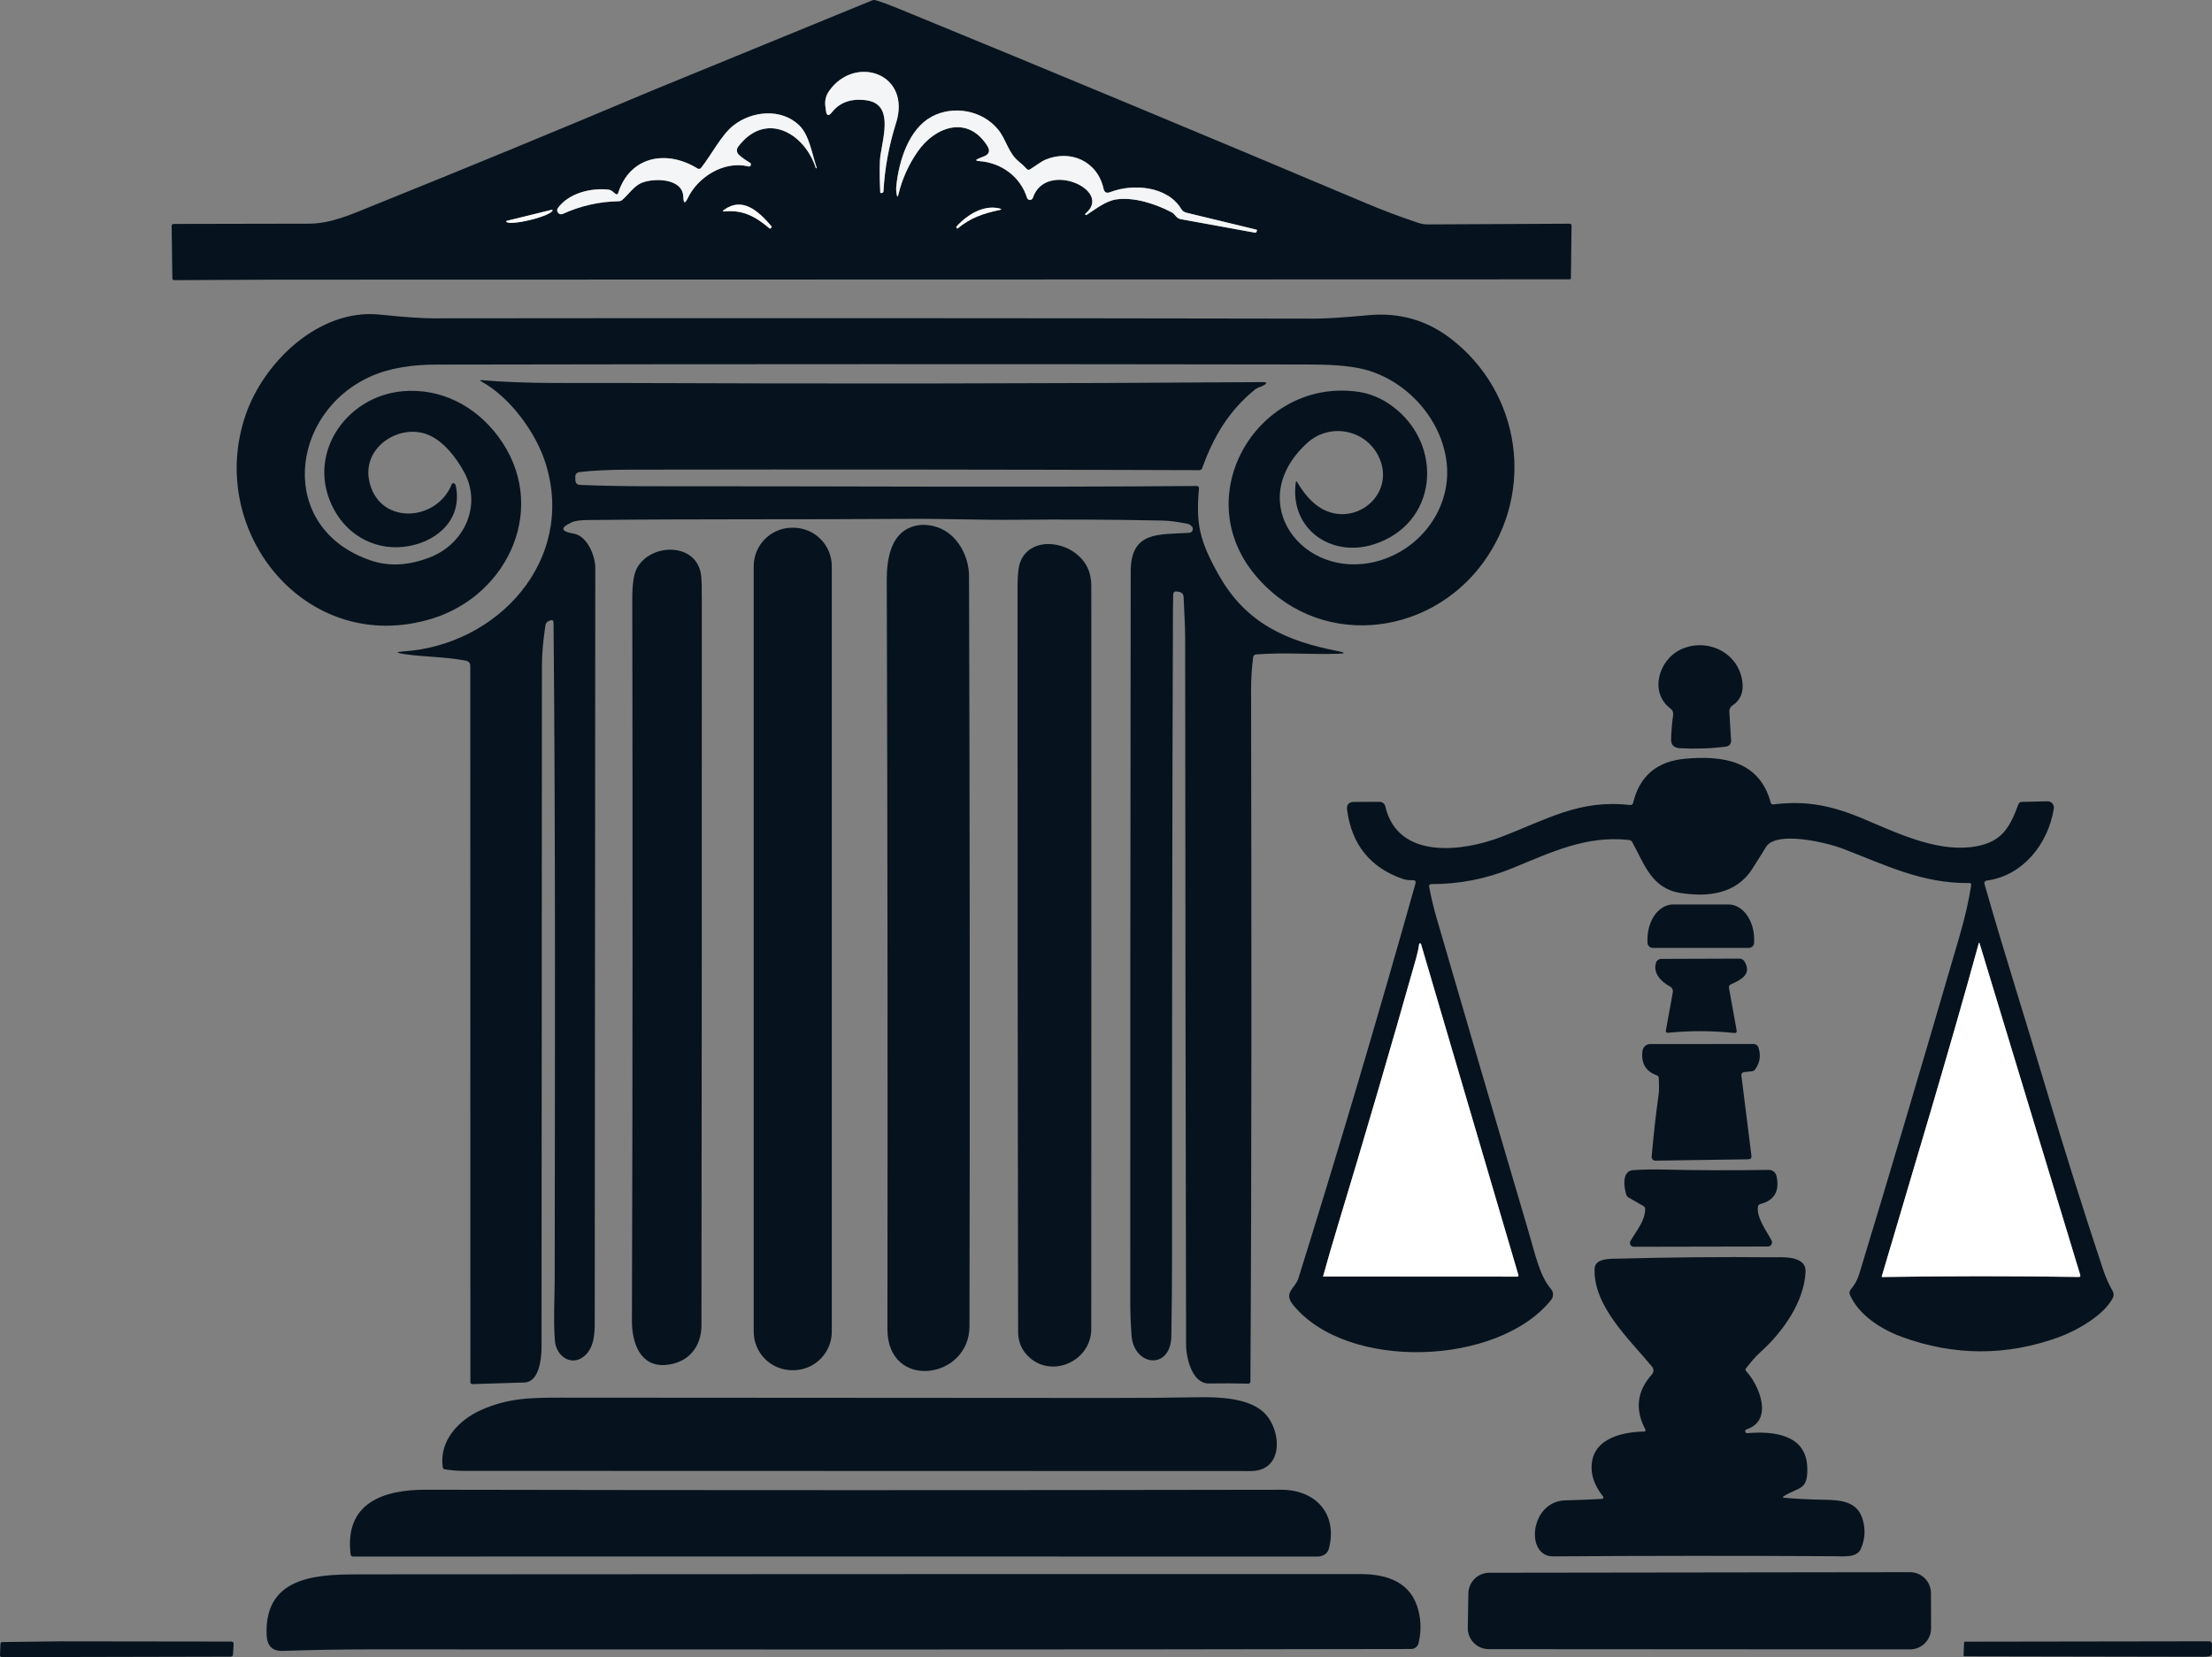 <?xml version="1.0" encoding="utf-8"?>
<!-- Generator: Adobe Illustrator 28.0.0, SVG Export Plug-In . SVG Version: 6.00 Build 0)  -->
<svg version="1.0" id="katman_1" xmlns="http://www.w3.org/2000/svg" xmlns:xlink="http://www.w3.org/1999/xlink" x="0px" y="0px"
	 viewBox="0 0 600 449.54" style="enable-background:new 0 0 600 449.54;" xml:space="preserve">
<rect x="0" y="0" width="600" height="449.54" fill="#808080" stroke="none"/>
<style type="text/css">
	.st0{fill:#06131E;}
	.st1{fill:#F3F5F6;}
	.st2{fill:#FFFFFF;}
</style>
<path class="st0" d="M74.54,75.87L47.24,76c-0.27,0-0.49-0.21-0.49-0.48l-0.19-14.2c0-0.38,0.19-0.57,0.57-0.57
	c12.23-0.02,24.43-0.04,36.6-0.07c6.09-0.01,11.49-2.5,17-4.72c25.39-10.22,50.75-20.68,76.1-31.37l59.73-24.48
	c0.32-0.13,0.67-0.14,0.99-0.04c1.67,0.51,3.59,1.21,5.78,2.1c42.3,17.36,84.51,34.93,126.64,52.72c5.24,2.21,10.2,4.08,14.88,5.61
	c0.79,0.26,1.63,0.39,2.46,0.38l38.41-0.19c0.38,0,0.57,0.19,0.56,0.58l-0.17,14.19c0,0.18-0.15,0.32-0.33,0.32L74.54,75.87z
	 M239.64,51.91c0.34-6.27,1.47-12.42,3.38-18.43c4.35-13.64-11.16-18.72-18.11-8.82c-0.89,1.26-1.23,2.65-1.03,4.18l0.16,1.2
	c0.19,1.41,0.72,1.56,1.6,0.44c2.15-2.74,5.27-3.83,9.34-3.28c7.23,0.99,4.72,9.26,3.85,14.9c-0.27,1.73-0.29,5.11-0.07,10.13
	c0.01,0.11,0.06,0.15,0.17,0.14l0.29-0.03C239.45,52.32,239.63,52.13,239.64,51.91z M278.51,45.83c-0.65-0.71-1.35-1.36-2.1-1.96
	c-2.94-2.35-3.45-6.01-5.68-8.73c-4.29-5.26-12.18-6.65-18.04-3.47c-6.17,3.35-8.83,11.89-9.55,18.62c-0.1,0.95-0.06,1.81,0.11,2.58
	c0.13,0.61,0.26,0.61,0.41,0.01c1.01-4.23,2.75-8.14,5.22-11.71c4.76-6.89,13.66-10,18.94-1.57c0.82,1.31,0.51,2.25-0.92,2.82
	l-1.39,0.56c-0.99,0.4-0.95,0.64,0.11,0.72c6.19,0.46,11.23,4.4,12.95,9.95c0.24,0.78,1.34,0.78,1.6,0.01
	c3.43-10.28,21.92-2.08,14.28,4.26c-0.11,0.09-0.13,0.2-0.04,0.32v0.01c0.09,0.12,0.19,0.14,0.32,0.06c2.49-1.61,5.16-3.77,8.02-4.2
	c4.87-0.73,10.77,1.23,15.04,3.48c1.19,0.63,1.08,1.62,2.64,1.9c6.65,1.21,13.28,2.42,19.91,3.62c0.3,0.05,0.48-0.07,0.54-0.36
	l0.06-0.26c0.02-0.09-0.02-0.15-0.11-0.18l-19.07-4.62c-0.56-0.14-1.05-0.5-1.35-1c-3.77-6.25-13.17-6.95-19.31-4.55
	c-0.95,0.37-1.54,0.05-1.76-0.94c-1.67-7.48-8.92-10.66-15.66-7.92c-1.4,0.57-2.86,1.83-4.33,2.68
	C279.04,46.14,278.76,46.1,278.51,45.83z M166.93,52.56l-0.9-0.71c-0.28-0.22-0.6-0.35-0.95-0.4c-4.72-0.53-10.72,0.89-13.74,4.96
	c-0.66,0.89,0.3,2.08,1.31,1.62c4.81-2.19,9.88-3.34,15.2-3.44c0.35-0.01,0.65-0.12,0.92-0.35c1.8-1.56,3.15-3.72,5.2-4.6
	c3.16-1.37,11.24-1.44,11.38,3.78c0.05,1.8,0.45,1.91,1.2,0.34c2.68-5.63,9.71-10.26,16.46-8.61c0.33,0.08,0.54-0.04,0.64-0.35
	c0.09-0.29,0-0.52-0.27-0.68c-1.22-0.73-2.21-1.43-2.96-2.12c-0.63-0.57-0.71-1.53-0.2-2.2c7.44-9.85,18.02-3.71,21.06,5.77
	c0.02,0.08,0.07,0.11,0.16,0.08l0,0c0.08-0.03,0.11-0.08,0.08-0.16c-1.27-3.75-1.99-8.79-4.7-11.45
	c-4.83-4.74-12.85-4.02-17.95,0.05c-3.19,2.54-5.81,7.78-8.71,11.47c-0.22,0.28-0.63,0.35-0.94,0.16
	c-8.37-5.19-18.31-3.4-21.54,6.62C167.54,52.77,167.29,52.85,166.93,52.56z M196.47,57.35c5.05-0.46,8.41,1.34,12.26,4.61
	c0.1,0.09,0.2,0.08,0.29-0.02l0.21-0.2c0.12-0.12,0.12-0.24,0.01-0.37c-3.52-4.14-7.87-8.1-12.91-4.4
	C195.93,57.26,195.98,57.39,196.47,57.35z M259.74,61.99c3.43-2.86,7.04-4.13,11.32-5c0.67-0.14,0.68-0.29,0.01-0.45
	c-4.24-1-8.57,1.57-11.6,4.89c-0.11,0.13-0.11,0.25,0,0.37l0.18,0.19C259.68,62.02,259.71,62.02,259.74,61.99z M149.72,56.9
	l-12.33,3.03c-0.06,0.02-0.09,0.08-0.08,0.14l0.01,0.03c0.15,0.61,3.02,0.43,6.42-0.41l0.25-0.06c3.39-0.83,6.02-2.01,5.87-2.62
	v-0.03C149.84,56.93,149.78,56.89,149.72,56.9z"/>
<path class="st1" d="M239.64,51.91c-0.01,0.22-0.19,0.41-0.42,0.43l-0.29,0.03c-0.11,0.01-0.16-0.03-0.17-0.14
	c-0.22-5.02-0.2-8.4,0.07-10.13c0.87-5.64,3.38-13.91-3.85-14.9c-4.07-0.55-7.19,0.54-9.34,3.28c-0.88,1.12-1.41,0.97-1.6-0.44
	l-0.16-1.2c-0.2-1.53,0.14-2.92,1.03-4.18c6.95-9.9,22.46-4.82,18.11,8.82C241.11,39.49,239.98,45.64,239.64,51.91z"/>
<path class="st1" d="M279.35,45.96c1.47-0.85,2.93-2.11,4.33-2.68c6.74-2.74,13.99,0.44,15.66,7.92c0.22,0.99,0.81,1.31,1.76,0.94
	c6.14-2.4,15.54-1.7,19.31,4.55c0.3,0.5,0.79,0.86,1.35,1l19.07,4.62c0.09,0.03,0.13,0.09,0.11,0.18l-0.06,0.26
	c-0.06,0.29-0.24,0.41-0.54,0.36c-6.63-1.2-13.26-2.41-19.91-3.62c-1.56-0.28-1.45-1.27-2.64-1.9c-4.27-2.25-10.17-4.21-15.04-3.48
	c-2.86,0.43-5.53,2.59-8.02,4.2c-0.13,0.08-0.23,0.06-0.32-0.06v-0.01c-0.09-0.12-0.07-0.23,0.04-0.32
	c7.64-6.34-10.85-14.54-14.28-4.26c-0.26,0.77-1.36,0.77-1.6-0.01c-1.72-5.55-6.76-9.49-12.95-9.95c-1.06-0.08-1.1-0.32-0.11-0.72
	l1.39-0.56c1.43-0.57,1.74-1.51,0.92-2.82c-5.28-8.43-14.18-5.32-18.94,1.57c-2.47,3.57-4.21,7.48-5.22,11.71
	c-0.15,0.6-0.28,0.6-0.41-0.01c-0.17-0.77-0.21-1.63-0.11-2.58c0.72-6.73,3.38-15.27,9.55-18.62c5.86-3.18,13.75-1.79,18.04,3.47
	c2.23,2.72,2.74,6.38,5.68,8.73c0.75,0.6,1.45,1.25,2.1,1.96C278.76,46.1,279.04,46.14,279.35,45.96z"/>
<path class="st1" d="M167.68,52.34c3.23-10.02,13.17-11.81,21.54-6.62c0.31,0.19,0.72,0.12,0.94-0.16c2.9-3.69,5.52-8.93,8.71-11.47
	c5.1-4.07,13.12-4.79,17.95-0.05c2.71,2.66,3.43,7.7,4.7,11.45c0.03,0.08,0,0.13-0.08,0.16l0,0c-0.09,0.03-0.14,0-0.16-0.08
	c-3.04-9.48-13.62-15.62-21.06-5.77c-0.51,0.67-0.43,1.63,0.2,2.2c0.75,0.69,1.74,1.39,2.96,2.12c0.27,0.16,0.36,0.39,0.27,0.68
	c-0.1,0.31-0.31,0.43-0.64,0.35c-6.75-1.65-13.78,2.98-16.46,8.61c-0.75,1.57-1.15,1.46-1.2-0.34c-0.14-5.22-8.22-5.15-11.38-3.78
	c-2.05,0.88-3.4,3.04-5.2,4.6c-0.27,0.23-0.57,0.34-0.92,0.35c-5.32,0.1-10.39,1.25-15.2,3.44c-1.01,0.46-1.97-0.73-1.31-1.62
	c3.02-4.07,9.02-5.49,13.74-4.96c0.35,0.05,0.67,0.18,0.95,0.4l0.9,0.71C167.29,52.85,167.54,52.77,167.68,52.34z"/>
<path class="st2" d="M208.73,61.96c-3.85-3.27-7.21-5.07-12.26-4.61c-0.49,0.04-0.54-0.09-0.14-0.38c5.04-3.7,9.39,0.26,12.91,4.4
	c0.11,0.13,0.11,0.25-0.01,0.37l-0.21,0.2C208.93,62.04,208.83,62.05,208.73,61.96z"/>
<path class="st2" d="M271.06,56.99c-4.28,0.87-7.89,2.14-11.32,5c-0.03,0.03-0.06,0.03-0.09,0l-0.18-0.19
	c-0.11-0.12-0.11-0.24,0-0.37c3.03-3.32,7.36-5.89,11.6-4.89C271.74,56.7,271.73,56.85,271.06,56.99z"/>
<path class="st2" d="M149.72,56.9c0.06-0.01,0.12,0.03,0.14,0.08v0.03c0.15,0.61-2.48,1.79-5.87,2.62l-0.25,0.06
	c-3.4,0.84-6.27,1.02-6.42,0.41l-0.01-0.03c-0.01-0.06,0.02-0.12,0.08-0.14L149.72,56.9z"/>
<path class="st0" d="M100.53,102.13c-22.14,9.94-25.42,41.28,0.04,49.91c5.02,1.71,10.44,1.4,16.27-0.93
	c9.17-3.67,13.98-14.13,8.99-23.15c-2.12-3.84-5.28-7.94-9.17-9.78c-7.75-3.64-18.19,2.74-16.59,11.85
	c2.2,12.51,18.31,11.79,22.47,1.33c0.1-0.25,0.4-0.36,0.64-0.23c0.25,0.14,0.4,0.36,0.46,0.67c1.8,8.77-4.59,14.82-12.63,16.32
	c-8.46,1.59-16.35-2.43-20.37-9.81c-7.99-14.65,3.01-30.82,18.6-32.18c10.39-0.9,19.76,4.03,25.89,12.27
	c13.94,18.71,3.02,42.98-17.95,49.43c-33.89,10.4-61.47-23.46-50.56-55.25c4.97-14.5,20.06-28.93,36.36-27.24
	c6.59,0.68,11.42,1.02,14.51,1.02c79.59-0.09,159.17-0.06,238.75,0.08c3.22,0.01,8.23-0.31,15.02-0.94
	c8.4-0.78,15.89,1.4,22.48,6.53c18.71,14.57,22.7,41.16,8.59,60.57c-15.05,20.69-45.51,23.56-62.17,3.03
	c-17.76-21.9,1.37-53.05,28.07-49.37c3.42,0.47,6.61,1.81,9.57,4.03c13.95,10.46,12.27,31.96-5.32,37.43
	c-11.5,3.58-22.72-4.28-21-16.84c0.06-0.39,0.19-0.42,0.38-0.08c2.22,3.79,5.33,7.38,9.71,8.39c8.34,1.93,16.27-6.1,12.69-14.67
	c-3.31-7.94-13.39-10.06-19.66-4.37c-17.56,15.96-1.21,37.46,18.89,32.13c11.74-3.12,20.19-14.31,18.94-26.5
	c-1.23-11.99-10.79-22.51-22.18-25.52c-4.46-1.17-10.03-1.37-15.47-1.38c-78.85-0.13-157.69-0.12-236.54,0.03
	C112.2,98.93,105.92,99.71,100.53,102.13z"/>
<path class="st0" d="M323.51,143.18c-0.03-0.17-0.23-0.41-0.61-0.72c-0.22-0.19-0.49-0.31-0.81-0.37c-2.26-0.41-4.48-0.83-6.81-0.87
	c-13.36-0.27-26.72-0.34-40.09-0.21c-9.13,0.09-19.18-0.32-28.79-0.25c-28.97,0.21-57.95,0-86.91,0.32
	c-2.06,0.02-3.49,0.21-4.28,0.56c-3.33,1.48-3.19,2.52,0.4,3.13c3.77,0.64,5.86,6.14,5.86,9.27c-0.05,67.67-0.1,135.33-0.15,203
	c0,3.51,0.21,7.77-2.38,10.43c-3.45,3.54-8.03,0.78-8.42-3.68c-0.45-5.18-0.06-12.54-0.06-16.67c0.06-59.38,0.24-118.75-0.31-178.13
	c-0.01-0.71-0.33-0.92-0.98-0.65l-0.32,0.14c-0.52,0.22-0.82,0.61-0.91,1.17c-0.63,4.27-0.94,7.82-0.94,10.64
	c-0.05,61.75-0.08,123.5-0.11,185.25c0,3.14-0.69,9.41-4.65,9.51c-4.68,0.13-9.36,0.27-14.05,0.44c-0.4,0.01-0.6-0.18-0.6-0.58
	l-0.03-194.21c0-0.82-0.4-1.31-1.2-1.47c-5.57-1.09-11.63-0.98-16.97-1.83c-2.02-0.32-2.01-0.55,0.03-0.68
	c25.54-1.68,46.68-24.58,38.65-50.78c-2.6-8.49-9.63-18.08-17.44-22.42c-0.55-0.31-0.51-0.43,0.12-0.38
	c12.05,1.04,24.39,0.71,36.49,0.76c58.59,0.25,116.98,0.17,175.17-0.24c1.31-0.01,1.39,0.31,0.24,0.94
	c-0.62,0.35-1.52,0.5-2.19,1.04c-7.09,5.72-11.34,12.87-14.36,21.36c-0.12,0.33-0.43,0.55-0.78,0.55
	c-51.3-0.18-102.66-0.23-154.08-0.14c-5.73,0.01-10.39,0.23-13.97,0.65c-0.84,0.1-1.25,0.57-1.22,1.42l0.02,0.75
	c0.03,0.85,0.46,1.29,1.31,1.32c6.03,0.25,12.49,0.37,19.36,0.36c49.3-0.04,98.62,0.33,147.91-0.07c0.33,0,0.6,0.28,0.57,0.61
	c-0.82,9.58,0,14.07,5.48,23.73c7.32,12.9,18.22,17.75,32.21,20.46c2.1,0.41,2.08,0.65-0.05,0.72c-7.01,0.24-14.56-0.43-22.19,0.18
	c-0.39,0.04-0.7,0.33-0.75,0.72c-0.39,2.99-0.58,6-0.57,9.03c0.1,62.52,0.19,125.02-0.18,187.54c-0.01,0.3-0.25,0.54-0.54,0.53
	c-3.51-0.09-7.06-0.1-10.65-0.04c-4.66,0.09-6.25-6.97-6.26-10.53c-0.13-63.91-0.22-127.81-0.25-191.72c0-3.62-0.3-7.52-0.42-11.17
	c-0.02-0.65-0.49-1.19-1.13-1.31l-0.63-0.12c-0.69-0.13-1.05,0.16-1.07,0.86c-0.03,1.21-0.05,2.62-0.06,4.21
	c-0.2,58.25-0.28,116.5-0.25,174.75c0,7.39-0.06,14.79-0.19,22.18c-0.16,9.35-10.15,8.18-10.78-0.09c-0.24-3.1-0.36-6.21-0.36-9.34
	c-0.01-66,0.03-132,0.12-198c0.01-11.03,7.63-9.97,15.7-10.49C323.27,144.5,323.64,144.04,323.51,143.18z"/>
<path class="st0" d="M262.97,359.79c-0.03,14.53-22.29,17.5-22.26,0.75c0.09-67.75,0.03-135.5-0.18-203.25
	c-0.01-5.44,1.03-12.26,6.65-14.31c2.15-0.79,4.45-0.79,6.92,0c5.5,1.76,8.73,7.8,8.75,13.31
	C263.06,224.12,263.1,291.96,262.97,359.79z"/>
<path class="st0" d="M225.62,361.26c0,5.78-4.68,10.46-10.46,10.46h-0.26c-5.78,0-10.46-4.68-10.46-10.46V153.62
	c0-5.78,4.68-10.46,10.46-10.46h0.26c5.78,0,10.46,4.68,10.46,10.46V361.26z"/>
<path class="st0" d="M296,360.54c0,8.55-10.31,13.33-16.63,7.84c-2.13-1.85-3.2-4.21-3.21-7.09c-0.11-67.42-0.16-134.84-0.15-202.26
	c0-3.26,0.28-5.55,0.85-6.86c2.52-5.83,10.24-5.6,14.86-2.1c2.86,2.17,4.29,5.11,4.29,8.82C296.03,226.1,296.03,293.32,296,360.54z"
	/>
<path class="st0" d="M180.59,370.29c-6.85,0.57-9.19-5.84-9.18-12c0.19-65.24,0.22-130.48,0.09-195.72c-0.01-4,0.4-6.79,1.23-8.36
	c3.7-7.02,16.48-7.19,17.48,2.08c0.11,1.01,0.16,3.26,0.16,6.75c0.01,65.5-0.02,131-0.1,196.5
	C190.27,365.58,186.52,369.8,180.59,370.29z"/>
<path class="st0" d="M453.13,192.24c-5.81-4.33-3.29-13.2,2.78-16.05c7.01-3.29,15.72,0.7,16.71,8.85c0.34,2.82-0.56,4.94-2.7,6.35
	c-0.56,0.37-0.88,1.01-0.84,1.68l0.48,7.85c0.05,0.81-0.54,1.52-1.34,1.62c-3.99,0.52-8.15,0.67-12.48,0.45
	c-1.68-0.09-2.5-0.9-2.46-2.45c0.06-2.21,0.25-4.4,0.56-6.59C453.94,193.29,453.67,192.63,453.13,192.24z"/>
<path class="st0" d="M534.15,239.56c-13.01,0.14-22.98-5.03-34.5-9.4c-4.08-1.54-17.91-4.95-20.66-0.34
	c-0.73,1.22-1.97,3.2-3.73,5.95c-4.39,6.87-12.24,7.63-19.51,6.47c-7.77-1.25-9.67-7.74-13.02-13.81c-0.17-0.31-0.48-0.51-0.83-0.55
	c-11.7-1.3-21.18,3.36-31.65,7.64c-7.13,2.92-14.48,4.36-22.07,4.32c-0.34-0.01-0.6,0.3-0.54,0.64c0.54,2.9,1.21,5.74,2.02,8.53
	c8.27,28.45,16.61,56.88,25,85.29c1.85,6.23,2.93,11.73,6.05,15.4c0.71,0.84,0.73,2.07,0.04,2.93
	c-14.33,17.93-55.31,19.41-69.97,1.4c-2.79-3.42,0.54-4.47,1.4-7.21c10.87-34.8,21.46-70.51,31.76-107.12
	c0.17-0.62-0.06-0.93-0.71-0.92c-0.96,0.02-1.74-0.01-2.69-0.33c-8.84-3.05-13.89-9.29-15.14-18.72c-0.19-1.45,0.44-2.17,1.9-2.18
	l6.93-0.02c0.72-0.01,1.36,0.49,1.52,1.2c3.41,14.68,21.09,12.25,31.25,8.39c12.68-4.82,21.31-10.31,35.16-8.73
	c0.37,0.05,0.72-0.19,0.81-0.56c1.75-7.29,6.44-11.28,14.05-11.99c10.16-0.94,20.24,0.46,23.29,11.94c0.08,0.29,0.36,0.48,0.66,0.45
	c9.28-1.14,16.19,0.34,25.31,4.26c9.83,4.22,20.24,8.91,29.94,7.07c6.96-1.32,9.01-5.31,11.25-11.34c0.17-0.45,0.49-0.67,0.96-0.68
	l6.94-0.16c1.05-0.03,1.88,0.91,1.72,1.95c-1.47,9.53-8.38,18.29-18.26,19.57c-0.41,0.05-0.68,0.46-0.56,0.85
	c5.3,18.58,11.18,36.99,16.7,55.5c4.92,16.49,10.09,32.89,15.51,49.22c0.71,2.11,1.57,4.03,2.58,5.78c0.32,0.56,0.34,1.25,0.05,1.83
	c-2.38,4.72-9.83,8.92-14.64,10.67c-14.18,5.15-28.37,5.13-42.57-0.06c-5.5-2.01-11.71-5.86-14.12-11.45
	c-0.21-0.48-0.15-0.92,0.17-1.33c1.1-1.38,1.83-2.55,2.37-4.32c7.44-24.43,16.5-54.95,27.18-91.57c1.46-5,2.52-9.62,3.18-13.85
	C534.74,239.76,534.56,239.55,534.15,239.56z M362.88,332.49c-1.39,4.58-2.72,9.16-3.99,13.74c-0.02,0.05,0,0.07,0.06,0.07
	l52.56,0.03c0.32,0,0.43-0.15,0.34-0.46l-26.4-89.75c-0.08-0.28-0.48-0.25-0.52,0.03c-0.15,1.17-0.43,2.46-0.83,3.87
	C377.25,284.24,370.18,308.4,362.88,332.49z M536.75,255.85c-8.32,30.28-17.45,60.33-26.34,90.45c-0.02,0.07,0.04,0.14,0.11,0.14
	c17.77-0.29,35.53-0.29,53.3-0.02c0.41,0.01,0.55-0.18,0.43-0.57l-27.32-90.01C536.9,255.75,536.78,255.76,536.75,255.85z"/>
<path class="st0" d="M448.32,257.15c-0.8,0-1.45-0.65-1.45-1.45v-0.83c0-5.25,3.11-9.5,6.95-9.5h15.04c3.84,0,6.95,4.25,6.95,9.5
	v0.83c0,0.8-0.65,1.45-1.45,1.45H448.32z"/>
<path class="st2" d="M362.88,332.49c7.3-24.09,14.37-48.25,21.22-72.47c0.4-1.41,0.68-2.7,0.83-3.87c0.04-0.28,0.44-0.31,0.52-0.03
	l26.4,89.75c0.09,0.31-0.02,0.46-0.34,0.46l-52.56-0.03c-0.06,0-0.08-0.02-0.06-0.07C360.16,341.65,361.49,337.07,362.88,332.49z"/>
<path class="st2" d="M510.41,346.3c8.89-30.12,18.02-60.17,26.34-90.45c0.03-0.09,0.15-0.1,0.18-0.01l27.32,90.01
	c0.12,0.39-0.02,0.58-0.43,0.57c-17.77-0.27-35.53-0.27-53.3,0.02C510.45,346.44,510.39,346.37,510.41,346.3z"/>
<path class="st0" d="M469.45,267.06c-0.35,0.15-0.54,0.52-0.48,0.9l2.11,11.7c0.06,0.33-0.22,0.62-0.55,0.59
	c-6.05-0.65-12.11-0.67-18.18-0.06c-0.31,0.03-0.56-0.24-0.5-0.55l1.88-10.36c0.13-0.77-0.14-1.34-0.83-1.71
	c-2.19-1.17-4.67-3.56-3.69-6.44c0.2-0.6,0.76-1,1.39-1l21.22-0.07c0.56,0,1.07,0.29,1.36,0.76
	C475.33,264.33,472.08,265.9,469.45,267.06z"/>
<path class="st0" d="M449.38,291.71c-2.99-1.07-4.28-3.27-3.87-6.59c0.13-1.08,1.05-1.89,2.13-1.89l28.06-0.01
	c0.57,0,1.07,0.37,1.26,0.91c0.73,2.18,0.43,4.17-0.88,5.97c-0.24,0.32-0.56,0.5-0.96,0.54l-2.07,0.21
	c-0.44,0.04-0.76,0.44-0.71,0.88l2.73,21.81c0.08,0.63-0.2,0.95-0.84,0.96l-25.21,0.37c-0.59,0.01-1.06-0.49-1.01-1.08
	c0.51-5.92,1.14-11.59,1.91-17.01c0.11-0.79,0.12-2.23,0.01-4.32C449.92,292.09,449.73,291.84,449.38,291.71z"/>
<path class="st0" d="M445.79,327.19l-4.07-2.34c-0.26-0.16-0.47-0.4-0.57-0.69c-0.62-1.8-1.36-6.52,1.83-6.72
	c2.67-0.17,5.34-0.22,8.01-0.16c9.39,0.22,18.98,0.25,28.77,0.09c1.02-0.02,1.9,0.69,2.12,1.68c0.89,4.1-0.59,6.63-4.43,7.59
	c-0.3,0.07-0.53,0.32-0.59,0.63c-0.57,2.89,2.36,6.72,3.67,9.25c0.38,0.75-0.16,1.64-1,1.64l-36.37,0.07c-0.8,0-1.3-0.86-0.9-1.56
	c1.58-2.79,3.97-5.38,3.99-8.7C446.25,327.65,446.07,327.35,445.79,327.19z"/>
<path class="st0" d="M484.04,406.33c3.56,0.3,7.13,0.48,10.7,0.53c4.45,0.07,8.9,0.4,10.41,5.04c0.93,2.87,0.78,5.65-0.44,8.36
	c-1.07,2.4-4.8,1.93-6.97,1.92c-25.5-0.14-51-0.13-76.5,0.04c-7.59,0.04-6.3-14.98,3.41-15.2c3.29-0.07,6.59-0.2,9.9-0.39
	c0.32-0.02,0.49-0.39,0.29-0.64c-1.63-2.07-2.93-4.51-3.1-7.16c-0.53-8.08,7.34-10.36,14.24-10.47c0.28,0,0.46-0.3,0.33-0.55
	c-2.89-5.44-2.3-10.43,1.78-14.97c0.52-0.59,0.54-1.47,0.04-2.07c-6.26-7.56-15.96-16.43-15.6-26.6c0.11-2.99,4.66-2.66,6.71-2.72
	c13.83-0.38,27.67-0.5,41.5-0.37c2.27,0.03,9.23-0.67,9.01,3.97c-0.38,8.26-6.33,16.46-12.25,21.77c-1.57,1.41-2.65,2.82-3.87,4.35
	c-0.23,0.29-0.22,0.56,0.03,0.83c3.56,3.82,7.49,13.36,0.08,15.77c-0.26,0.08-0.41,0.34-0.35,0.61c0.05,0.26,0.29,0.44,0.56,0.42
	c6.99-0.59,15.99,0.25,16.27,9.3c0.18,6.24-2.04,5.17-6.3,7.75C483.46,406.13,483.5,406.29,484.04,406.33z"/>
<path class="st0" d="M130.46,382.53c7.19-3.23,13.41-3.38,21.53-3.37c49.58,0.03,99.16,0.06,148.75,0.09
	c8.17,0.01,16.33-0.06,24.5-0.2c5.55-0.09,12.85,0.26,17.06,3.67c5.33,4.33,6.38,16.36-3.06,16.36
	c-71.17-0.03-142.33-0.05-213.5-0.06c-1.71,0-3.41-0.14-5.1-0.42c-0.32-0.05-0.5-0.24-0.55-0.56
	C119.07,390.88,124.4,385.25,130.46,382.53z"/>
<path class="st0" d="M347.49,404.15c9.31-0.02,15.4,6.47,12.98,15.92c-0.39,1.51-1.68,2.21-3.27,2.21
	c-87.15-0.03-174.3-0.04-261.45-0.01c-0.33,0-0.61-0.24-0.65-0.57c-1.71-14,8.9-17.58,20.39-17.56
	C192.82,404.29,270.16,404.29,347.49,404.15z"/>
<path class="st0" d="M403.99,426.66l114.07-0.15c3.15-0.01,5.71,2.54,5.71,5.69l0.03,9.53c0,3.16-2.56,5.73-5.72,5.73l-114.25-0.07
	c-3.19,0-5.76-2.61-5.7-5.8l0.16-9.31C398.34,429.16,400.87,426.67,403.99,426.66z"/>
<path class="st0" d="M72.32,443.55c-0.69-16.77,15.18-16.45,26.67-16.45c90-0.06,180-0.09,270-0.08c7.28,0,13.89,2.18,15.79,10.03
	c0.71,2.93,0.7,5.84-0.02,8.75c-0.22,0.91-1.04,1.55-1.97,1.55c-94.19,0.2-188.37,0.13-282.55,0.11c-7.83,0-15.67,0.14-23.5,0.41
	C73.91,447.97,72.44,446.53,72.32,443.55z"/>
<path class="st0" d="M16.46,445.27l46.23,0.06c0.49,0,0.71,0.24,0.68,0.73l-0.16,2.72c-0.02,0.42-0.24,0.63-0.66,0.64l-53.57,0.12
	l-8.52-0.02c-0.26,0-0.47-0.21-0.46-0.47l0.13-3.08c0.01-0.33,0.19-0.5,0.52-0.51L16.46,445.27z"/>
<path class="st0" d="M599.98,448.35c0.15,0.75-0.59,1.11-2.2,1.1l-64.9-0.12c-0.18,0-0.27-0.09-0.26-0.28l0.12-3.36
	c0.01-0.22,0.12-0.33,0.35-0.33l66.13-0.1c0.43,0,0.77,0.34,0.77,0.77L599.98,448.35z"/>
</svg>
